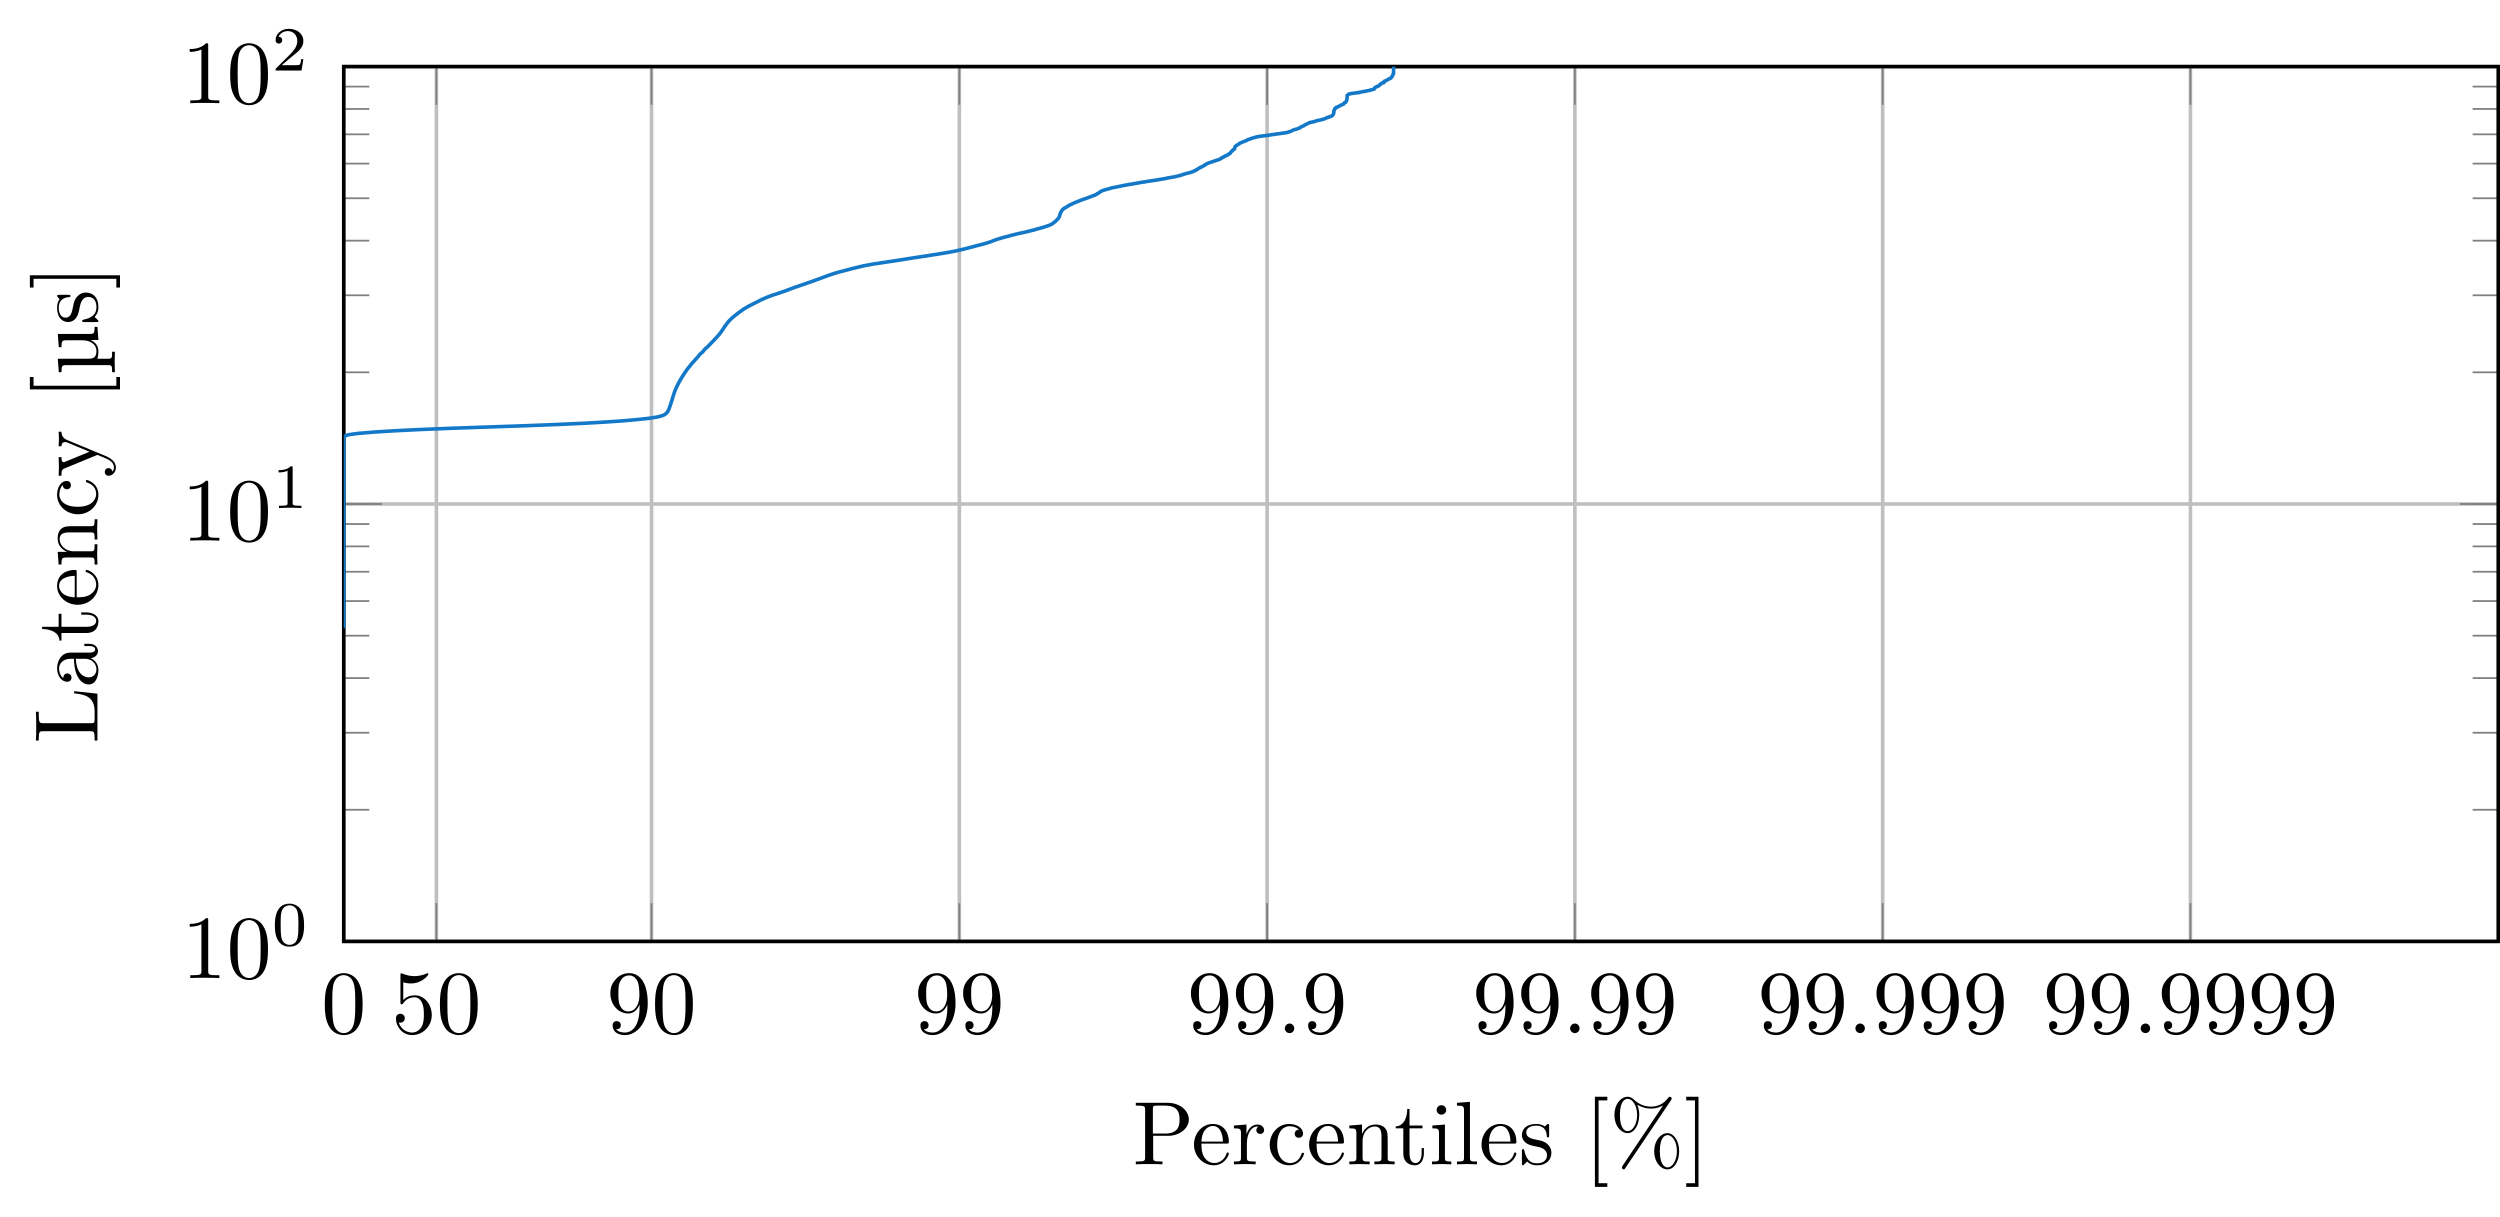 <?xml version="1.0" encoding="UTF-8"?>
<svg xmlns="http://www.w3.org/2000/svg" xmlns:xlink="http://www.w3.org/1999/xlink" width="276.906pt" height="134.773pt" viewBox="0 0 276.906 134.773" version="1.1">
<defs>
<g>
<symbol overflow="visible" id="glyph0-0">
<path style="stroke:none;" d=""/>
</symbol>
<symbol overflow="visible" id="glyph0-1">
<path style="stroke:none;" d="M 4.578 -3.188 C 4.578 -3.984 4.531 -4.781 4.188 -5.516 C 3.734 -6.484 2.906 -6.641 2.5 -6.641 C 1.891 -6.641 1.172 -6.375 0.75 -5.453 C 0.438 -4.766 0.391 -3.984 0.391 -3.188 C 0.391 -2.438 0.422 -1.547 0.844 -0.781 C 1.266 0.016 2 0.219 2.484 0.219 C 3.016 0.219 3.781 0.016 4.219 -0.938 C 4.531 -1.625 4.578 -2.406 4.578 -3.188 Z M 3.766 -3.312 C 3.766 -2.562 3.766 -1.891 3.656 -1.25 C 3.5 -0.297 2.938 0 2.484 0 C 2.094 0 1.5 -0.25 1.328 -1.203 C 1.219 -1.797 1.219 -2.719 1.219 -3.312 C 1.219 -3.953 1.219 -4.609 1.297 -5.141 C 1.484 -6.328 2.234 -6.422 2.484 -6.422 C 2.812 -6.422 3.469 -6.234 3.656 -5.25 C 3.766 -4.688 3.766 -3.938 3.766 -3.312 Z M 3.766 -3.312 "/>
</symbol>
<symbol overflow="visible" id="glyph0-2">
<path style="stroke:none;" d="M 4.469 -2 C 4.469 -3.188 3.656 -4.188 2.578 -4.188 C 2.109 -4.188 1.672 -4.031 1.312 -3.672 L 1.312 -5.625 C 1.516 -5.562 1.844 -5.5 2.156 -5.5 C 3.391 -5.5 4.094 -6.406 4.094 -6.531 C 4.094 -6.594 4.062 -6.641 3.984 -6.641 C 3.984 -6.641 3.953 -6.641 3.906 -6.609 C 3.703 -6.516 3.219 -6.312 2.547 -6.312 C 2.156 -6.312 1.688 -6.391 1.219 -6.594 C 1.141 -6.625 1.109 -6.625 1.109 -6.625 C 1 -6.625 1 -6.547 1 -6.391 L 1 -3.438 C 1 -3.266 1 -3.188 1.141 -3.188 C 1.219 -3.188 1.234 -3.203 1.281 -3.266 C 1.391 -3.422 1.75 -3.969 2.562 -3.969 C 3.078 -3.969 3.328 -3.516 3.406 -3.328 C 3.562 -2.953 3.594 -2.578 3.594 -2.078 C 3.594 -1.719 3.594 -1.125 3.344 -0.703 C 3.109 -0.312 2.734 -0.062 2.281 -0.062 C 1.562 -0.062 0.984 -0.594 0.812 -1.172 C 0.844 -1.172 0.875 -1.156 0.984 -1.156 C 1.312 -1.156 1.484 -1.406 1.484 -1.641 C 1.484 -1.891 1.312 -2.141 0.984 -2.141 C 0.844 -2.141 0.5 -2.062 0.5 -1.609 C 0.5 -0.75 1.188 0.219 2.297 0.219 C 3.453 0.219 4.469 -0.734 4.469 -2 Z M 4.469 -2 "/>
</symbol>
<symbol overflow="visible" id="glyph0-3">
<path style="stroke:none;" d="M 4.562 -3.281 C 4.562 -5.969 3.406 -6.641 2.516 -6.641 C 1.969 -6.641 1.484 -6.453 1.062 -6.016 C 0.641 -5.562 0.422 -5.141 0.422 -4.391 C 0.422 -3.156 1.297 -2.172 2.406 -2.172 C 3.016 -2.172 3.422 -2.594 3.656 -3.172 L 3.656 -2.844 C 3.656 -0.516 2.625 -0.062 2.047 -0.062 C 1.875 -0.062 1.328 -0.078 1.062 -0.422 C 1.5 -0.422 1.578 -0.703 1.578 -0.875 C 1.578 -1.188 1.344 -1.328 1.125 -1.328 C 0.969 -1.328 0.672 -1.25 0.672 -0.859 C 0.672 -0.188 1.203 0.219 2.047 0.219 C 3.344 0.219 4.562 -1.141 4.562 -3.281 Z M 3.641 -4.203 C 3.641 -3.375 3.297 -2.406 2.422 -2.406 C 2.266 -2.406 1.797 -2.406 1.5 -3.031 C 1.312 -3.406 1.312 -3.891 1.312 -4.391 C 1.312 -4.922 1.312 -5.391 1.531 -5.766 C 1.797 -6.266 2.172 -6.391 2.516 -6.391 C 2.984 -6.391 3.312 -6.047 3.484 -5.609 C 3.594 -5.281 3.641 -4.656 3.641 -4.203 Z M 3.641 -4.203 "/>
</symbol>
<symbol overflow="visible" id="glyph0-4">
<path style="stroke:none;" d="M 1.906 -0.531 C 1.906 -0.812 1.672 -1.062 1.391 -1.062 C 1.094 -1.062 0.859 -0.812 0.859 -0.531 C 0.859 -0.234 1.094 0 1.391 0 C 1.672 0 1.906 -0.234 1.906 -0.531 Z M 1.906 -0.531 "/>
</symbol>
<symbol overflow="visible" id="glyph0-5">
<path style="stroke:none;" d="M 6.219 -4.953 C 6.219 -5.938 5.234 -6.812 3.875 -6.812 L 0.344 -6.812 L 0.344 -6.5 L 0.594 -6.5 C 1.359 -6.5 1.375 -6.391 1.375 -6.031 L 1.375 -0.781 C 1.375 -0.422 1.359 -0.312 0.594 -0.312 L 0.344 -0.312 L 0.344 0 C 0.703 -0.031 1.438 -0.031 1.812 -0.031 C 2.188 -0.031 2.938 -0.031 3.297 0 L 3.297 -0.312 L 3.047 -0.312 C 2.281 -0.312 2.266 -0.422 2.266 -0.781 L 2.266 -3.156 L 3.953 -3.156 C 5.141 -3.156 6.219 -3.953 6.219 -4.953 Z M 5.188 -4.953 C 5.188 -4.484 5.188 -3.406 3.609 -3.406 L 2.234 -3.406 L 2.234 -6.094 C 2.234 -6.438 2.25 -6.5 2.719 -6.5 L 3.609 -6.5 C 5.188 -6.5 5.188 -5.438 5.188 -4.953 Z M 5.188 -4.953 "/>
</symbol>
<symbol overflow="visible" id="glyph0-6">
<path style="stroke:none;" d="M 4.141 -1.188 C 4.141 -1.281 4.062 -1.312 4 -1.312 C 3.922 -1.312 3.891 -1.25 3.875 -1.172 C 3.531 -0.141 2.625 -0.141 2.531 -0.141 C 2.031 -0.141 1.641 -0.438 1.406 -0.812 C 1.109 -1.281 1.109 -1.938 1.109 -2.297 L 3.891 -2.297 C 4.109 -2.297 4.141 -2.297 4.141 -2.516 C 4.141 -3.5 3.594 -4.469 2.359 -4.469 C 1.203 -4.469 0.281 -3.438 0.281 -2.188 C 0.281 -0.859 1.328 0.109 2.469 0.109 C 3.688 0.109 4.141 -1 4.141 -1.188 Z M 3.484 -2.516 L 1.109 -2.516 C 1.172 -4 2.016 -4.25 2.359 -4.25 C 3.375 -4.25 3.484 -2.906 3.484 -2.516 Z M 3.484 -2.516 "/>
</symbol>
<symbol overflow="visible" id="glyph0-7">
<path style="stroke:none;" d="M 3.625 -3.797 C 3.625 -4.109 3.312 -4.406 2.891 -4.406 C 2.156 -4.406 1.797 -3.734 1.672 -3.312 L 1.672 -4.406 L 0.281 -4.297 L 0.281 -3.984 C 0.984 -3.984 1.062 -3.922 1.062 -3.422 L 1.062 -0.75 C 1.062 -0.312 0.953 -0.312 0.281 -0.312 L 0.281 0 L 1.422 -0.031 C 1.812 -0.031 2.281 -0.031 2.688 0 L 2.688 -0.312 L 2.469 -0.312 C 1.734 -0.312 1.719 -0.422 1.719 -0.781 L 1.719 -2.312 C 1.719 -3.297 2.141 -4.188 2.891 -4.188 C 2.953 -4.188 2.984 -4.188 3 -4.172 C 2.969 -4.172 2.766 -4.047 2.766 -3.781 C 2.766 -3.516 2.984 -3.359 3.203 -3.359 C 3.375 -3.359 3.625 -3.484 3.625 -3.797 Z M 3.625 -3.797 "/>
</symbol>
<symbol overflow="visible" id="glyph0-8">
<path style="stroke:none;" d="M 4.141 -1.188 C 4.141 -1.281 4.031 -1.281 4 -1.281 C 3.922 -1.281 3.891 -1.25 3.875 -1.188 C 3.594 -0.266 2.938 -0.141 2.578 -0.141 C 2.047 -0.141 1.172 -0.562 1.172 -2.172 C 1.172 -3.797 1.984 -4.219 2.516 -4.219 C 2.609 -4.219 3.234 -4.203 3.578 -3.844 C 3.172 -3.812 3.109 -3.516 3.109 -3.391 C 3.109 -3.125 3.297 -2.938 3.562 -2.938 C 3.828 -2.938 4.031 -3.094 4.031 -3.406 C 4.031 -4.078 3.266 -4.469 2.5 -4.469 C 1.25 -4.469 0.344 -3.391 0.344 -2.156 C 0.344 -0.875 1.328 0.109 2.484 0.109 C 3.812 0.109 4.141 -1.094 4.141 -1.188 Z M 4.141 -1.188 "/>
</symbol>
<symbol overflow="visible" id="glyph0-9">
<path style="stroke:none;" d="M 5.328 0 L 5.328 -0.312 C 4.812 -0.312 4.562 -0.312 4.562 -0.609 L 4.562 -2.516 C 4.562 -3.375 4.562 -3.672 4.25 -4.031 C 4.109 -4.203 3.781 -4.406 3.203 -4.406 C 2.469 -4.406 2 -3.984 1.719 -3.359 L 1.719 -4.406 L 0.312 -4.297 L 0.312 -3.984 C 1.016 -3.984 1.094 -3.922 1.094 -3.422 L 1.094 -0.75 C 1.094 -0.312 0.984 -0.312 0.312 -0.312 L 0.312 0 L 1.453 -0.031 L 2.562 0 L 2.562 -0.312 C 1.891 -0.312 1.781 -0.312 1.781 -0.75 L 1.781 -2.594 C 1.781 -3.625 2.5 -4.188 3.125 -4.188 C 3.766 -4.188 3.875 -3.656 3.875 -3.078 L 3.875 -0.75 C 3.875 -0.312 3.766 -0.312 3.094 -0.312 L 3.094 0 L 4.219 -0.031 Z M 5.328 0 "/>
</symbol>
<symbol overflow="visible" id="glyph0-10">
<path style="stroke:none;" d="M 3.312 -1.234 L 3.312 -1.797 L 3.062 -1.797 L 3.062 -1.25 C 3.062 -0.516 2.766 -0.141 2.391 -0.141 C 1.719 -0.141 1.719 -1.047 1.719 -1.219 L 1.719 -3.984 L 3.156 -3.984 L 3.156 -4.297 L 1.719 -4.297 L 1.719 -6.125 L 1.469 -6.125 C 1.469 -5.312 1.172 -4.25 0.188 -4.203 L 0.188 -3.984 L 1.031 -3.984 L 1.031 -1.234 C 1.031 -0.016 1.969 0.109 2.328 0.109 C 3.031 0.109 3.312 -0.594 3.312 -1.234 Z M 3.312 -1.234 "/>
</symbol>
<symbol overflow="visible" id="glyph0-11">
<path style="stroke:none;" d="M 2.469 0 L 2.469 -0.312 C 1.797 -0.312 1.766 -0.359 1.766 -0.75 L 1.766 -4.406 L 0.375 -4.297 L 0.375 -3.984 C 1.016 -3.984 1.109 -3.922 1.109 -3.438 L 1.109 -0.75 C 1.109 -0.312 1 -0.312 0.328 -0.312 L 0.328 0 L 1.422 -0.031 C 1.781 -0.031 2.125 -0.016 2.469 0 Z M 1.906 -6.016 C 1.906 -6.297 1.688 -6.547 1.391 -6.547 C 1.047 -6.547 0.844 -6.266 0.844 -6.016 C 0.844 -5.75 1.078 -5.5 1.375 -5.5 C 1.719 -5.5 1.906 -5.766 1.906 -6.016 Z M 1.906 -6.016 "/>
</symbol>
<symbol overflow="visible" id="glyph0-12">
<path style="stroke:none;" d="M 2.547 0 L 2.547 -0.312 C 1.875 -0.312 1.766 -0.312 1.766 -0.75 L 1.766 -6.922 L 0.328 -6.812 L 0.328 -6.5 C 1.031 -6.5 1.109 -6.438 1.109 -5.938 L 1.109 -0.75 C 1.109 -0.312 1 -0.312 0.328 -0.312 L 0.328 0 L 1.438 -0.031 Z M 2.547 0 "/>
</symbol>
<symbol overflow="visible" id="glyph0-13">
<path style="stroke:none;" d="M 3.594 -1.281 C 3.594 -1.797 3.297 -2.109 3.172 -2.219 C 2.844 -2.547 2.453 -2.625 2.031 -2.703 C 1.469 -2.812 0.812 -2.938 0.812 -3.516 C 0.812 -3.875 1.062 -4.281 1.922 -4.281 C 3.016 -4.281 3.078 -3.375 3.094 -3.078 C 3.094 -2.984 3.203 -2.984 3.203 -2.984 C 3.344 -2.984 3.344 -3.031 3.344 -3.219 L 3.344 -4.234 C 3.344 -4.391 3.344 -4.469 3.234 -4.469 C 3.188 -4.469 3.156 -4.469 3.031 -4.344 C 3 -4.312 2.906 -4.219 2.859 -4.188 C 2.484 -4.469 2.078 -4.469 1.922 -4.469 C 0.703 -4.469 0.328 -3.797 0.328 -3.234 C 0.328 -2.891 0.484 -2.609 0.75 -2.391 C 1.078 -2.141 1.359 -2.078 2.078 -1.938 C 2.297 -1.891 3.109 -1.734 3.109 -1.016 C 3.109 -0.516 2.766 -0.109 1.984 -0.109 C 1.141 -0.109 0.781 -0.672 0.594 -1.531 C 0.562 -1.656 0.562 -1.688 0.453 -1.688 C 0.328 -1.688 0.328 -1.625 0.328 -1.453 L 0.328 -0.125 C 0.328 0.047 0.328 0.109 0.438 0.109 C 0.484 0.109 0.5 0.094 0.688 -0.094 C 0.703 -0.109 0.703 -0.125 0.891 -0.312 C 1.328 0.094 1.781 0.109 1.984 0.109 C 3.125 0.109 3.594 -0.562 3.594 -1.281 Z M 3.594 -1.281 "/>
</symbol>
<symbol overflow="visible" id="glyph0-14">
<path style="stroke:none;" d="M 2.547 2.5 L 2.547 2.094 L 1.578 2.094 L 1.578 -7.078 L 2.547 -7.078 L 2.547 -7.484 L 1.172 -7.484 L 1.172 2.5 Z M 2.547 2.5 "/>
</symbol>
<symbol overflow="visible" id="glyph0-15">
<path style="stroke:none;" d="M 6.906 -7.281 C 6.906 -7.391 6.812 -7.484 6.703 -7.484 C 6.609 -7.484 6.562 -7.406 6.5 -7.344 C 6 -6.656 5.328 -6.391 4.609 -6.391 C 3.906 -6.391 3.297 -6.641 2.734 -7.156 C 2.547 -7.328 2.344 -7.484 2.031 -7.484 C 1.266 -7.484 0.562 -6.641 0.562 -5.469 C 0.562 -4.266 1.281 -3.453 2.031 -3.453 C 2.75 -3.453 3.312 -4.344 3.312 -5.469 C 3.312 -5.609 3.312 -6.078 3.109 -6.594 C 3.766 -6.219 4.25 -6.172 4.609 -6.172 C 5.375 -6.172 5.875 -6.484 5.938 -6.516 L 5.953 -6.516 L 1.469 0.156 C 1.391 0.297 1.391 0.359 1.391 0.359 C 1.391 0.469 1.484 0.562 1.578 0.562 C 1.688 0.562 1.703 0.516 1.781 0.406 L 6.828 -7.094 C 6.891 -7.188 6.906 -7.219 6.906 -7.281 Z M 7.734 -1.453 C 7.734 -2.594 7.141 -3.453 6.438 -3.453 C 5.688 -3.453 4.969 -2.625 4.969 -1.453 C 4.969 -0.25 5.688 0.562 6.438 0.562 C 7.172 0.562 7.734 -0.328 7.734 -1.453 Z M 3.078 -5.469 C 3.078 -4.391 2.547 -3.672 2.031 -3.672 C 1.828 -3.672 1.172 -3.812 1.172 -5.469 C 1.172 -7.125 1.828 -7.25 2.031 -7.25 C 2.562 -7.25 3.078 -6.516 3.078 -5.469 Z M 7.484 -1.453 C 7.484 -0.375 6.969 0.344 6.453 0.344 C 6.25 0.344 5.594 0.203 5.594 -1.453 C 5.594 -3.109 6.234 -3.234 6.453 -3.234 C 6.984 -3.234 7.484 -2.5 7.484 -1.453 Z M 7.484 -1.453 "/>
</symbol>
<symbol overflow="visible" id="glyph0-16">
<path style="stroke:none;" d="M 1.578 2.5 L 1.578 -7.484 L 0.219 -7.484 L 0.219 -7.078 L 1.188 -7.078 L 1.188 2.094 L 0.219 2.094 L 0.219 2.5 Z M 1.578 2.5 "/>
</symbol>
<symbol overflow="visible" id="glyph1-0">
<path style="stroke:none;" d=""/>
</symbol>
<symbol overflow="visible" id="glyph1-1">
<path style="stroke:none;" d="M 2.938 -6.375 C 2.938 -6.625 2.938 -6.641 2.703 -6.641 C 2.078 -6 1.203 -6 0.891 -6 L 0.891 -5.688 C 1.094 -5.688 1.672 -5.688 2.188 -5.953 L 2.188 -0.781 C 2.188 -0.422 2.156 -0.312 1.266 -0.312 L 0.953 -0.312 L 0.953 0 C 1.297 -0.031 2.156 -0.031 2.562 -0.031 C 2.953 -0.031 3.828 -0.031 4.172 0 L 4.172 -0.312 L 3.859 -0.312 C 2.953 -0.312 2.938 -0.422 2.938 -0.781 Z M 2.938 -6.375 "/>
</symbol>
<symbol overflow="visible" id="glyph1-2">
<path style="stroke:none;" d="M 4.578 -3.188 C 4.578 -3.984 4.531 -4.781 4.188 -5.516 C 3.734 -6.484 2.906 -6.641 2.5 -6.641 C 1.891 -6.641 1.172 -6.375 0.75 -5.453 C 0.438 -4.766 0.391 -3.984 0.391 -3.188 C 0.391 -2.438 0.422 -1.547 0.844 -0.781 C 1.266 0.016 2 0.219 2.484 0.219 C 3.016 0.219 3.781 0.016 4.219 -0.938 C 4.531 -1.625 4.578 -2.406 4.578 -3.188 Z M 2.484 0 C 2.094 0 1.5 -0.25 1.328 -1.203 C 1.219 -1.797 1.219 -2.719 1.219 -3.312 C 1.219 -3.953 1.219 -4.609 1.297 -5.141 C 1.484 -6.328 2.234 -6.422 2.484 -6.422 C 2.812 -6.422 3.469 -6.234 3.656 -5.25 C 3.766 -4.688 3.766 -3.938 3.766 -3.312 C 3.766 -2.562 3.766 -1.891 3.656 -1.25 C 3.5 -0.297 2.938 0 2.484 0 Z M 2.484 0 "/>
</symbol>
<symbol overflow="visible" id="glyph2-0">
<path style="stroke:none;" d=""/>
</symbol>
<symbol overflow="visible" id="glyph2-1">
<path style="stroke:none;" d="M 3.594 -2.219 C 3.594 -2.984 3.5 -3.547 3.188 -4.031 C 2.969 -4.344 2.531 -4.625 1.984 -4.625 C 0.359 -4.625 0.359 -2.719 0.359 -2.219 C 0.359 -1.719 0.359 0.141 1.984 0.141 C 3.594 0.141 3.594 -1.719 3.594 -2.219 Z M 1.984 -0.062 C 1.656 -0.062 1.234 -0.25 1.094 -0.812 C 1 -1.219 1 -1.797 1 -2.312 C 1 -2.828 1 -3.359 1.094 -3.734 C 1.25 -4.281 1.688 -4.438 1.984 -4.438 C 2.359 -4.438 2.719 -4.203 2.844 -3.797 C 2.953 -3.422 2.969 -2.922 2.969 -2.312 C 2.969 -1.797 2.969 -1.281 2.875 -0.844 C 2.734 -0.203 2.266 -0.062 1.984 -0.062 Z M 1.984 -0.062 "/>
</symbol>
<symbol overflow="visible" id="glyph2-2">
<path style="stroke:none;" d="M 2.328 -4.438 C 2.328 -4.625 2.328 -4.625 2.125 -4.625 C 1.672 -4.188 1.047 -4.188 0.766 -4.188 L 0.766 -3.938 C 0.922 -3.938 1.391 -3.938 1.766 -4.125 L 1.766 -0.578 C 1.766 -0.344 1.766 -0.25 1.078 -0.25 L 0.812 -0.25 L 0.812 0 C 0.938 0 1.797 -0.031 2.047 -0.031 C 2.266 -0.031 3.141 0 3.297 0 L 3.297 -0.25 L 3.031 -0.25 C 2.328 -0.25 2.328 -0.344 2.328 -0.578 Z M 2.328 -4.438 "/>
</symbol>
<symbol overflow="visible" id="glyph2-3">
<path style="stroke:none;" d="M 3.516 -1.266 L 3.281 -1.266 C 3.266 -1.109 3.188 -0.703 3.094 -0.641 C 3.047 -0.594 2.516 -0.594 2.406 -0.594 L 1.125 -0.594 C 1.859 -1.234 2.109 -1.438 2.516 -1.766 C 3.031 -2.172 3.516 -2.609 3.516 -3.266 C 3.516 -4.109 2.781 -4.625 1.891 -4.625 C 1.031 -4.625 0.438 -4.016 0.438 -3.375 C 0.438 -3.031 0.734 -2.984 0.812 -2.984 C 0.969 -2.984 1.172 -3.109 1.172 -3.359 C 1.172 -3.484 1.125 -3.734 0.766 -3.734 C 0.984 -4.219 1.453 -4.375 1.781 -4.375 C 2.484 -4.375 2.844 -3.828 2.844 -3.266 C 2.844 -2.656 2.406 -2.188 2.188 -1.938 L 0.516 -0.266 C 0.438 -0.203 0.438 -0.188 0.438 0 L 3.312 0 Z M 3.516 -1.266 "/>
</symbol>
<symbol overflow="visible" id="glyph3-0">
<path style="stroke:none;" d=""/>
</symbol>
<symbol overflow="visible" id="glyph3-1">
<path style="stroke:none;" d="M -2.578 -5.797 L -2.578 -5.547 C -1.562 -5.438 -0.312 -5.297 -0.312 -3.547 L -0.312 -2.734 C -0.312 -2.266 -0.375 -2.25 -0.703 -2.25 L -6.016 -2.25 C -6.359 -2.25 -6.5 -2.25 -6.5 -3.188 L -6.5 -3.516 L -6.812 -3.516 C -6.781 -3.156 -6.781 -2.25 -6.781 -1.844 C -6.781 -1.453 -6.781 -0.672 -6.812 -0.328 L -6.5 -0.328 L -6.5 -0.562 C -6.5 -1.328 -6.391 -1.359 -6.031 -1.359 L -0.781 -1.359 C -0.422 -1.359 -0.312 -1.328 -0.312 -0.562 L -0.312 -0.328 L 0 -0.328 L 0 -5.516 Z M -2.578 -5.797 "/>
</symbol>
<symbol overflow="visible" id="glyph3-2">
<path style="stroke:none;" d="M -0.891 -4.812 L -1.453 -4.812 L -1.453 -4.562 L -0.891 -4.562 C -0.312 -4.562 -0.25 -4.312 -0.25 -4.203 C -0.25 -3.875 -0.703 -3.844 -0.75 -3.844 L -2.734 -3.844 C -3.156 -3.844 -3.547 -3.844 -3.922 -3.484 C -4.312 -3.094 -4.469 -2.594 -4.469 -2.109 C -4.469 -1.297 -4 -0.609 -3.344 -0.609 C -3.047 -0.609 -2.875 -0.812 -2.875 -1.062 C -2.875 -1.344 -3.078 -1.531 -3.328 -1.531 C -3.453 -1.531 -3.781 -1.469 -3.781 -1.016 C -4.141 -1.281 -4.25 -1.781 -4.25 -2.094 C -4.25 -2.578 -3.859 -3.156 -2.969 -3.156 L -2.609 -3.156 C -2.578 -2.641 -2.547 -1.938 -2.25 -1.312 C -1.906 -0.562 -1.391 -0.312 -0.953 -0.312 C -0.141 -0.312 0.109 -1.281 0.109 -1.906 C 0.109 -2.578 -0.297 -3.031 -0.75 -3.219 C -0.359 -3.266 0.062 -3.531 0.062 -4 C 0.062 -4.203 -0.078 -4.812 -0.891 -4.812 Z M -1.391 -3.156 C -0.453 -3.156 -0.109 -2.438 -0.109 -1.984 C -0.109 -1.5 -0.453 -1.094 -0.953 -1.094 C -1.5 -1.094 -2.328 -1.5 -2.391 -3.156 Z M -1.391 -3.156 "/>
</symbol>
<symbol overflow="visible" id="glyph3-3">
<path style="stroke:none;" d="M -1.234 -3.312 L -1.797 -3.312 L -1.797 -3.062 L -1.25 -3.062 C -0.516 -3.062 -0.141 -2.766 -0.141 -2.391 C -0.141 -1.719 -1.047 -1.719 -1.219 -1.719 L -3.984 -1.719 L -3.984 -3.156 L -4.297 -3.156 L -4.297 -1.719 L -6.125 -1.719 L -6.125 -1.469 C -5.312 -1.469 -4.25 -1.172 -4.203 -0.188 L -3.984 -0.188 L -3.984 -1.031 L -1.234 -1.031 C -0.016 -1.031 0.109 -1.969 0.109 -2.328 C 0.109 -3.031 -0.594 -3.312 -1.234 -3.312 Z M -1.234 -3.312 "/>
</symbol>
<symbol overflow="visible" id="glyph3-4">
<path style="stroke:none;" d="M -1.188 -4.141 C -1.281 -4.141 -1.312 -4.062 -1.312 -4 C -1.312 -3.922 -1.25 -3.891 -1.172 -3.875 C -0.141 -3.531 -0.141 -2.625 -0.141 -2.531 C -0.141 -2.031 -0.438 -1.641 -0.812 -1.406 C -1.281 -1.109 -1.938 -1.109 -2.297 -1.109 L -2.297 -3.891 C -2.297 -4.109 -2.297 -4.141 -2.516 -4.141 C -3.5 -4.141 -4.469 -3.594 -4.469 -2.359 C -4.469 -1.203 -3.438 -0.281 -2.188 -0.281 C -0.859 -0.281 0.109 -1.328 0.109 -2.469 C 0.109 -3.688 -1 -4.141 -1.188 -4.141 Z M -2.516 -3.484 L -2.516 -1.109 C -4 -1.172 -4.25 -2.016 -4.25 -2.359 C -4.25 -3.375 -2.906 -3.484 -2.516 -3.484 Z M -2.516 -3.484 "/>
</symbol>
<symbol overflow="visible" id="glyph3-5">
<path style="stroke:none;" d="M 0 -5.328 L -0.312 -5.328 C -0.312 -4.812 -0.312 -4.562 -0.609 -4.562 L -2.516 -4.562 C -3.375 -4.562 -3.672 -4.562 -4.031 -4.25 C -4.203 -4.109 -4.406 -3.781 -4.406 -3.203 C -4.406 -2.469 -3.984 -2 -3.359 -1.719 L -4.406 -1.719 L -4.297 -0.312 L -3.984 -0.312 C -3.984 -1.016 -3.922 -1.094 -3.422 -1.094 L -0.75 -1.094 C -0.312 -1.094 -0.312 -0.984 -0.312 -0.312 L 0 -0.312 L -0.031 -1.453 L 0 -2.562 L -0.312 -2.562 C -0.312 -1.891 -0.312 -1.781 -0.75 -1.781 L -2.594 -1.781 C -3.625 -1.781 -4.188 -2.5 -4.188 -3.125 C -4.188 -3.766 -3.656 -3.875 -3.078 -3.875 L -0.75 -3.875 C -0.312 -3.875 -0.312 -3.766 -0.312 -3.094 L 0 -3.094 L -0.031 -4.219 Z M 0 -5.328 "/>
</symbol>
<symbol overflow="visible" id="glyph3-6">
<path style="stroke:none;" d="M -1.188 -4.141 C -1.281 -4.141 -1.281 -4.031 -1.281 -4 C -1.281 -3.922 -1.25 -3.891 -1.188 -3.875 C -0.266 -3.594 -0.141 -2.938 -0.141 -2.578 C -0.141 -2.047 -0.562 -1.172 -2.172 -1.172 C -3.797 -1.172 -4.219 -1.984 -4.219 -2.516 C -4.219 -2.609 -4.203 -3.234 -3.844 -3.578 C -3.812 -3.172 -3.516 -3.109 -3.391 -3.109 C -3.125 -3.109 -2.938 -3.297 -2.938 -3.562 C -2.938 -3.828 -3.094 -4.031 -3.406 -4.031 C -4.078 -4.031 -4.469 -3.266 -4.469 -2.5 C -4.469 -1.25 -3.391 -0.344 -2.156 -0.344 C -0.875 -0.344 0.109 -1.328 0.109 -2.484 C 0.109 -3.812 -1.094 -4.141 -1.188 -4.141 Z M -1.188 -4.141 "/>
</symbol>
<symbol overflow="visible" id="glyph3-7">
<path style="stroke:none;" d="M -3.984 -5.062 L -4.297 -5.062 C -4.281 -4.828 -4.266 -4.547 -4.266 -4.312 L -4.297 -3.453 L -3.984 -3.453 C -3.984 -3.766 -3.812 -3.922 -3.562 -3.922 C -3.453 -3.922 -3.438 -3.906 -3.312 -3.859 L -0.875 -2.844 L -3.547 -1.75 C -3.656 -1.703 -3.688 -1.688 -3.734 -1.688 C -3.984 -1.688 -3.984 -2.047 -3.984 -2.25 L -4.297 -2.25 L -4.266 -1.156 C -4.266 -0.891 -4.281 -0.484 -4.297 -0.188 L -3.984 -0.188 C -3.984 -0.672 -3.984 -0.859 -3.641 -1 L 0 -2.5 L 0.594 -2.25 C 1.141 -2.031 1.828 -1.75 1.828 -1.109 C 1.828 -1.062 1.828 -0.828 1.641 -0.641 C 1.609 -0.953 1.391 -1.031 1.219 -1.031 C 0.969 -1.031 0.812 -0.844 0.812 -0.609 C 0.812 -0.406 0.938 -0.188 1.234 -0.188 C 1.688 -0.188 2.047 -0.609 2.047 -1.109 C 2.047 -1.734 1.469 -2.141 0.906 -2.375 L -3.344 -4.141 C -3.984 -4.391 -3.984 -4.906 -3.984 -5.062 Z M -3.984 -5.062 "/>
</symbol>
<symbol overflow="visible" id="glyph3-8">
<path style="stroke:none;" d="M 2.5 -2.547 L 2.094 -2.547 L 2.094 -1.578 L -7.078 -1.578 L -7.078 -2.547 L -7.484 -2.547 L -7.484 -1.172 L 2.5 -1.172 Z M 2.5 -2.547 "/>
</symbol>
<symbol overflow="visible" id="glyph3-9">
<path style="stroke:none;" d="M 2.5 -1.578 L -7.484 -1.578 L -7.484 -0.219 L -7.078 -0.219 L -7.078 -1.188 L 2.094 -1.188 L 2.094 -0.219 L 2.5 -0.219 Z M 2.5 -1.578 "/>
</symbol>
<symbol overflow="visible" id="glyph4-0">
<path style="stroke:none;" d=""/>
</symbol>
<symbol overflow="visible" id="glyph4-1">
<path style="stroke:none;" d="M 0 -5.328 L -0.312 -5.328 C -0.312 -4.609 -0.375 -4.547 -0.891 -4.547 L -4.391 -4.547 L -4.281 -3.078 L -3.984 -3.078 C -3.984 -3.781 -3.906 -3.844 -3.406 -3.844 L -1.672 -3.844 C -0.781 -3.844 -0.109 -3.391 -0.109 -2.656 C -0.109 -1.828 -0.594 -1.797 -1.109 -1.797 L -4.391 -1.797 L -4.281 -0.312 L -3.984 -0.312 C -3.984 -1.031 -3.906 -1.094 -3.406 -1.094 L 1.156 -1.094 C 1.625 -1.094 1.625 -1 1.625 -0.312 L 1.938 -0.312 L 1.906 -1.453 L 1.938 -2.578 L 1.625 -2.578 C 1.625 -1.891 1.625 -1.797 1.156 -1.797 L -0.016 -1.797 C 0.047 -1.938 0.109 -2.219 0.109 -2.609 C 0.109 -3.156 -0.156 -3.594 -0.75 -3.875 L 0.109 -3.875 Z M 0 -5.328 "/>
</symbol>
<symbol overflow="visible" id="glyph5-0">
<path style="stroke:none;" d=""/>
</symbol>
<symbol overflow="visible" id="glyph5-1">
<path style="stroke:none;" d="M -1.938 -2.078 C -1.891 -2.297 -1.734 -3.109 -1.016 -3.109 C -0.516 -3.109 -0.109 -2.766 -0.109 -1.984 C -0.109 -1.141 -0.672 -0.781 -1.531 -0.594 C -1.656 -0.562 -1.688 -0.562 -1.688 -0.453 C -1.688 -0.328 -1.625 -0.328 -1.453 -0.328 L -0.125 -0.328 C 0.047 -0.328 0.109 -0.328 0.109 -0.438 C 0.109 -0.484 0.094 -0.5 -0.094 -0.688 C -0.109 -0.703 -0.125 -0.703 -0.312 -0.891 C 0.094 -1.328 0.109 -1.781 0.109 -1.984 C 0.109 -3.125 -0.562 -3.594 -1.281 -3.594 C -1.797 -3.594 -2.109 -3.297 -2.219 -3.172 C -2.547 -2.844 -2.625 -2.453 -2.703 -2.031 C -2.812 -1.469 -2.938 -0.812 -3.516 -0.812 C -3.875 -0.812 -4.281 -1.062 -4.281 -1.922 C -4.281 -3.016 -3.375 -3.078 -3.078 -3.094 C -2.984 -3.094 -2.984 -3.188 -2.984 -3.203 C -2.984 -3.344 -3.031 -3.344 -3.219 -3.344 L -4.234 -3.344 C -4.391 -3.344 -4.469 -3.344 -4.469 -3.234 C -4.469 -3.188 -4.469 -3.156 -4.344 -3.031 C -4.312 -3 -4.219 -2.906 -4.188 -2.859 C -4.469 -2.484 -4.469 -2.078 -4.469 -1.922 C -4.469 -0.703 -3.797 -0.328 -3.234 -0.328 C -2.891 -0.328 -2.609 -0.484 -2.391 -0.75 C -2.141 -1.078 -2.078 -1.359 -1.938 -2.078 Z M -1.938 -2.078 "/>
</symbol>
</g>
<clipPath id="clip1">
  <path d="M 37 7 L 276.906 7 L 276.906 105 L 37 105 Z M 37 7 "/>
</clipPath>
<clipPath id="clip2">
  <path d="M 37 9 L 276.906 9 L 276.906 105 L 37 105 Z M 37 9 "/>
</clipPath>
<clipPath id="clip3">
  <path d="M 37 7 L 276.906 7 L 276.906 105 L 37 105 Z M 37 7 "/>
</clipPath>
<clipPath id="clip4">
  <path d="M 38.074 7.375 L 276.711 7.375 L 276.711 76 L 38.074 76 Z M 38.074 7.375 "/>
</clipPath>
</defs>
<g id="surface1">
<path style="fill:none;stroke-width:0.399;stroke-linecap:butt;stroke-linejoin:miter;stroke:rgb(75%,75%,75%);stroke-opacity:1;stroke-miterlimit:10;" d="M -0.001 0.002 L -0.001 96.9 M 10.261 0.002 L 10.261 96.9 M 34.089 0.002 L 34.089 96.9 M 68.183 0.002 L 68.183 96.9 M 102.273 0.002 L 102.273 96.9 M 136.363 0.002 L 136.363 96.9 M 170.452 0.002 L 170.452 96.9 M 204.542 0.002 L 204.542 96.9 " transform="matrix(1,0,0,-1,38.075,104.275)"/>
<g clip-path="url(#clip1)" clip-rule="nonzero">
<path style="fill:none;stroke-width:0.399;stroke-linecap:butt;stroke-linejoin:miter;stroke:rgb(75%,75%,75%);stroke-opacity:1;stroke-miterlimit:10;" d="M -0.001 0.002 L 238.636 0.002 M -0.001 48.451 L 238.636 48.451 M -0.001 96.9 L 238.636 96.9 " transform="matrix(1,0,0,-1,38.075,104.275)"/>
</g>
<path style="fill:none;stroke-width:0.199;stroke-linecap:butt;stroke-linejoin:miter;stroke:rgb(50%,50%,50%);stroke-opacity:1;stroke-miterlimit:10;" d="M -0.001 0.002 L -0.001 4.236 M 10.261 0.002 L 10.261 4.236 M 34.089 0.002 L 34.089 4.236 M 68.183 0.002 L 68.183 4.236 M 102.273 0.002 L 102.273 4.236 M 136.363 0.002 L 136.363 4.236 M 170.452 0.002 L 170.452 4.236 M 204.542 0.002 L 204.542 4.236 M -0.001 96.9 L -0.001 92.666 M 10.261 96.9 L 10.261 92.666 M 34.089 96.9 L 34.089 92.666 M 68.183 96.9 L 68.183 92.666 M 102.273 96.9 L 102.273 92.666 M 136.363 96.9 L 136.363 92.666 M 170.452 96.9 L 170.452 92.666 M 204.542 96.9 L 204.542 92.666 " transform="matrix(1,0,0,-1,38.075,104.275)"/>
<g clip-path="url(#clip2)" clip-rule="nonzero">
<path style="fill:none;stroke-width:0.199;stroke-linecap:butt;stroke-linejoin:miter;stroke:rgb(50%,50%,50%);stroke-opacity:1;stroke-miterlimit:10;" d="M -0.001 0.002 L 2.831 0.002 M -0.001 14.584 L 2.831 14.584 M -0.001 23.115 L 2.831 23.115 M -0.001 29.17 L 2.831 29.17 M -0.001 33.865 L 2.831 33.865 M -0.001 37.701 L 2.831 37.701 M -0.001 40.947 L 2.831 40.947 M -0.001 43.755 L 2.831 43.755 M -0.001 46.232 L 2.831 46.232 M -0.001 48.451 L 2.831 48.451 M -0.001 63.037 L 2.831 63.037 M -0.001 71.568 L 2.831 71.568 M -0.001 77.619 L 2.831 77.619 M -0.001 82.314 L 2.831 82.314 M -0.001 86.154 L 2.831 86.154 M -0.001 89.396 L 2.831 89.396 M -0.001 92.205 L 2.831 92.205 M -0.001 94.685 L 2.831 94.685 M 238.636 0.002 L 235.8 0.002 M 238.636 14.584 L 235.8 14.584 M 238.636 23.115 L 235.8 23.115 M 238.636 29.17 L 235.8 29.17 M 238.636 33.865 L 235.8 33.865 M 238.636 37.701 L 235.8 37.701 M 238.636 40.947 L 235.8 40.947 M 238.636 43.755 L 235.8 43.755 M 238.636 46.232 L 235.8 46.232 M 238.636 48.451 L 235.8 48.451 M 238.636 63.037 L 235.8 63.037 M 238.636 71.568 L 235.8 71.568 M 238.636 77.619 L 235.8 77.619 M 238.636 82.314 L 235.8 82.314 M 238.636 86.154 L 235.8 86.154 M 238.636 89.396 L 235.8 89.396 M 238.636 92.205 L 235.8 92.205 M 238.636 94.685 L 235.8 94.685 " transform="matrix(1,0,0,-1,38.075,104.275)"/>
</g>
<g clip-path="url(#clip3)" clip-rule="nonzero">
<path style="fill:none;stroke-width:0.199;stroke-linecap:butt;stroke-linejoin:miter;stroke:rgb(50%,50%,50%);stroke-opacity:1;stroke-miterlimit:10;" d="M -0.001 0.002 L 4.249 0.002 M -0.001 48.451 L 4.249 48.451 M -0.001 96.9 L 4.249 96.9 M 238.636 0.002 L 234.386 0.002 M 238.636 48.451 L 234.386 48.451 M 238.636 96.9 L 234.386 96.9 " transform="matrix(1,0,0,-1,38.075,104.275)"/>
<path style="fill:none;stroke-width:0.399;stroke-linecap:butt;stroke-linejoin:miter;stroke:rgb(0%,0%,0%);stroke-opacity:1;stroke-miterlimit:10;" d="M -0.001 0.002 L -0.001 96.9 L 238.636 96.9 L 238.636 0.002 Z M -0.001 0.002 " transform="matrix(1,0,0,-1,38.075,104.275)"/>
</g>
<g style="fill:rgb(0%,0%,0%);fill-opacity:1;">
  <use xlink:href="#glyph0-1" x="35.585" y="114.43"/>
</g>
<g style="fill:rgb(0%,0%,0%);fill-opacity:1;">
  <use xlink:href="#glyph0-2" x="43.354" y="114.43"/>
  <use xlink:href="#glyph0-1" x="48.335" y="114.43"/>
</g>
<g style="fill:rgb(0%,0%,0%);fill-opacity:1;">
  <use xlink:href="#glyph0-3" x="67.184" y="114.43"/>
  <use xlink:href="#glyph0-1" x="72.165" y="114.43"/>
</g>
<g style="fill:rgb(0%,0%,0%);fill-opacity:1;">
  <use xlink:href="#glyph0-3" x="101.274" y="114.43"/>
  <use xlink:href="#glyph0-3" x="106.255" y="114.43"/>
</g>
<g style="fill:rgb(0%,0%,0%);fill-opacity:1;">
  <use xlink:href="#glyph0-3" x="131.489" y="114.43"/>
  <use xlink:href="#glyph0-3" x="136.47" y="114.43"/>
  <use xlink:href="#glyph0-4" x="141.452" y="114.43"/>
  <use xlink:href="#glyph0-3" x="144.221" y="114.43"/>
</g>
<g style="fill:rgb(0%,0%,0%);fill-opacity:1;">
  <use xlink:href="#glyph0-3" x="163.088" y="114.43"/>
  <use xlink:href="#glyph0-3" x="168.069" y="114.43"/>
  <use xlink:href="#glyph0-4" x="173.051" y="114.43"/>
  <use xlink:href="#glyph0-3" x="175.82" y="114.43"/>
  <use xlink:href="#glyph0-3" x="180.802" y="114.43"/>
</g>
<g style="fill:rgb(0%,0%,0%);fill-opacity:1;">
  <use xlink:href="#glyph0-3" x="194.688" y="114.43"/>
  <use xlink:href="#glyph0-3" x="199.669" y="114.43"/>
  <use xlink:href="#glyph0-4" x="204.651" y="114.43"/>
  <use xlink:href="#glyph0-3" x="207.42" y="114.43"/>
  <use xlink:href="#glyph0-3" x="212.402" y="114.43"/>
  <use xlink:href="#glyph0-3" x="217.383" y="114.43"/>
</g>
<g style="fill:rgb(0%,0%,0%);fill-opacity:1;">
  <use xlink:href="#glyph0-3" x="226.287" y="114.43"/>
  <use xlink:href="#glyph0-3" x="231.268" y="114.43"/>
  <use xlink:href="#glyph0-4" x="236.25" y="114.43"/>
  <use xlink:href="#glyph0-3" x="239.019" y="114.43"/>
  <use xlink:href="#glyph0-3" x="244.001" y="114.43"/>
  <use xlink:href="#glyph0-3" x="248.982" y="114.43"/>
  <use xlink:href="#glyph0-3" x="253.963" y="114.43"/>
</g>
<g style="fill:rgb(0%,0%,0%);fill-opacity:1;">
  <use xlink:href="#glyph1-1" x="20.123" y="108.33"/>
  <use xlink:href="#glyph1-2" x="25.104" y="108.33"/>
</g>
<g style="fill:rgb(0%,0%,0%);fill-opacity:1;">
  <use xlink:href="#glyph2-1" x="30.086" y="104.715"/>
</g>
<g style="fill:rgb(0%,0%,0%);fill-opacity:1;">
  <use xlink:href="#glyph1-1" x="20.123" y="59.88"/>
  <use xlink:href="#glyph1-2" x="25.104" y="59.88"/>
</g>
<g style="fill:rgb(0%,0%,0%);fill-opacity:1;">
  <use xlink:href="#glyph2-2" x="30.086" y="56.265"/>
</g>
<g style="fill:rgb(0%,0%,0%);fill-opacity:1;">
  <use xlink:href="#glyph1-1" x="20.123" y="11.43"/>
  <use xlink:href="#glyph1-2" x="25.104" y="11.43"/>
</g>
<g style="fill:rgb(0%,0%,0%);fill-opacity:1;">
  <use xlink:href="#glyph2-3" x="30.086" y="7.815"/>
</g>
<g clip-path="url(#clip4)" clip-rule="nonzero">
<path style="fill:none;stroke-width:0.399;stroke-linecap:butt;stroke-linejoin:miter;stroke:rgb(7.756%,46.933%,78.043%);stroke-opacity:1;stroke-miterlimit:10;" d="M -0.001 34.689 L -0.001 55.677 L 0.015 55.83 L 0.113 55.974 L 0.527 56.123 L 1.562 56.267 L 3.28 56.412 L 5.546 56.556 L 8.398 56.697 L 11.976 56.841 L 16.07 56.982 L 20.128 57.119 L 23.687 57.259 L 26.655 57.396 L 29.113 57.537 L 31.03 57.67 L 32.527 57.806 L 33.777 57.939 L 34.671 58.076 L 35.202 58.205 L 35.515 58.337 L 35.702 58.47 L 35.816 58.599 L 35.902 58.728 L 35.968 58.857 L 36.027 58.986 L 36.073 59.111 L 36.12 59.24 L 36.163 59.365 L 36.202 59.49 L 36.245 59.615 L 36.28 59.736 L 36.323 59.861 L 36.362 59.982 L 36.433 60.224 L 36.468 60.341 L 36.507 60.462 L 36.542 60.584 L 36.585 60.701 L 36.624 60.818 L 36.667 60.935 L 36.71 61.048 L 36.757 61.162 L 36.808 61.279 L 37.027 61.732 L 37.085 61.845 L 37.144 61.955 L 37.21 62.064 L 37.269 62.173 L 37.331 62.283 L 37.464 62.502 L 37.53 62.607 L 37.601 62.716 L 37.663 62.822 L 37.734 62.923 L 37.808 63.033 L 37.882 63.138 L 37.952 63.244 L 38.027 63.349 L 38.105 63.451 L 38.187 63.556 L 38.359 63.759 L 38.433 63.861 L 38.519 63.962 L 38.601 64.06 L 38.687 64.162 L 38.784 64.259 L 38.87 64.361 L 38.96 64.459 L 39.046 64.556 L 39.136 64.654 L 39.222 64.752 L 39.3 64.849 L 39.37 64.943 L 39.456 65.041 L 39.558 65.134 L 39.691 65.232 L 39.773 65.326 L 39.862 65.42 L 39.925 65.513 L 40.011 65.607 L 40.101 65.701 L 40.218 65.791 L 40.316 65.884 L 40.402 65.974 L 40.585 66.158 L 40.667 66.248 L 40.753 66.338 L 40.847 66.427 L 41.019 66.607 L 41.101 66.697 L 41.183 66.783 L 41.265 66.873 L 41.429 67.045 L 41.499 67.134 L 41.577 67.22 L 41.644 67.306 L 41.769 67.478 L 41.835 67.56 L 41.894 67.646 L 41.948 67.732 L 41.999 67.814 L 42.058 67.896 L 42.109 67.982 L 42.167 68.064 L 42.23 68.146 L 42.284 68.228 L 42.343 68.31 L 42.409 68.392 L 42.597 68.638 L 42.663 68.716 L 42.745 68.795 L 42.82 68.877 L 42.905 68.955 L 42.987 69.037 L 43.081 69.115 L 43.167 69.193 L 43.265 69.271 L 43.37 69.349 L 43.663 69.584 L 43.769 69.658 L 43.87 69.736 L 43.98 69.81 L 44.085 69.888 L 44.195 69.963 L 44.304 70.041 L 44.425 70.115 L 44.55 70.189 L 44.679 70.263 L 44.804 70.338 L 44.945 70.416 L 45.089 70.486 L 45.249 70.56 L 45.386 70.634 L 45.675 70.779 L 45.82 70.853 L 45.964 70.923 L 46.101 70.998 L 46.245 71.068 L 46.402 71.142 L 46.722 71.283 L 46.894 71.353 L 47.073 71.423 L 47.265 71.494 L 47.468 71.568 L 47.667 71.638 L 47.894 71.705 L 48.101 71.775 L 48.3 71.845 L 48.511 71.916 L 48.714 71.982 L 48.909 72.052 L 49.093 72.119 L 49.265 72.189 L 49.437 72.255 L 49.624 72.322 L 49.816 72.392 L 49.987 72.459 L 50.191 72.525 L 50.386 72.591 L 50.573 72.658 L 50.769 72.728 L 50.976 72.791 L 51.343 72.923 L 51.542 72.99 L 51.718 73.056 L 51.905 73.119 L 52.089 73.185 L 52.265 73.252 L 52.433 73.314 L 52.628 73.38 L 52.964 73.505 L 53.132 73.572 L 53.312 73.634 L 53.476 73.697 L 53.655 73.759 L 53.843 73.826 L 54.034 73.888 L 54.222 73.951 L 54.405 74.013 L 54.632 74.076 L 54.851 74.138 L 55.085 74.201 L 55.312 74.259 L 55.542 74.322 L 55.78 74.384 L 56.015 74.443 L 56.241 74.505 L 56.476 74.568 L 56.734 74.627 L 56.98 74.689 L 57.23 74.748 L 57.491 74.81 L 57.78 74.869 L 58.105 74.927 L 58.433 74.99 L 58.78 75.048 L 59.175 75.107 L 59.562 75.166 L 59.964 75.228 L 60.355 75.287 L 60.753 75.341 L 61.112 75.4 L 61.499 75.459 L 61.862 75.517 L 62.245 75.576 L 62.581 75.634 L 62.948 75.689 L 63.32 75.748 L 63.695 75.806 L 64.081 75.865 L 64.487 75.92 L 64.843 75.978 L 65.202 76.037 L 65.581 76.091 L 65.917 76.146 L 66.265 76.205 L 66.601 76.259 L 66.925 76.318 L 67.226 76.369 L 67.534 76.427 L 67.808 76.486 L 68.046 76.541 L 68.292 76.595 L 68.542 76.65 L 68.757 76.705 L 68.968 76.759 L 69.167 76.81 L 69.382 76.869 L 69.605 76.92 L 69.788 76.978 L 69.999 77.029 L 70.202 77.088 L 70.425 77.138 L 70.648 77.193 L 70.843 77.248 L 71.03 77.298 L 71.198 77.353 L 71.37 77.408 L 71.538 77.459 L 71.679 77.509 L 71.831 77.564 L 71.96 77.619 L 72.077 77.673 L 72.241 77.724 L 72.425 77.779 L 72.573 77.83 L 72.749 77.88 L 72.917 77.935 L 73.116 77.986 L 73.296 78.037 L 73.499 78.088 L 73.698 78.138 L 73.87 78.193 L 74.077 78.244 L 74.284 78.291 L 74.468 78.345 L 74.691 78.396 L 74.925 78.443 L 75.152 78.494 L 75.39 78.545 L 75.612 78.595 L 75.792 78.646 L 76.03 78.697 L 76.198 78.748 L 76.441 78.798 L 76.573 78.845 L 76.737 78.896 L 76.902 78.943 L 77.12 78.994 L 77.296 79.045 L 77.464 79.091 L 77.616 79.142 L 77.765 79.189 L 77.902 79.24 L 78.046 79.287 L 78.187 79.338 L 78.292 79.384 L 78.37 79.431 L 78.472 79.482 L 78.546 79.529 L 78.601 79.576 L 78.652 79.627 L 78.73 79.673 L 78.839 79.767 L 78.886 79.814 L 78.929 79.861 L 78.976 79.912 L 79.019 79.959 L 79.066 80.005 L 79.12 80.052 L 79.148 80.099 L 79.191 80.146 L 79.218 80.193 L 79.265 80.287 L 79.284 80.33 L 79.3 80.423 L 79.32 80.47 L 79.331 80.513 L 79.339 80.56 L 79.362 80.607 L 79.374 80.654 L 79.398 80.697 L 79.425 80.744 L 79.437 80.787 L 79.464 80.834 L 79.495 80.88 L 79.515 80.923 L 79.538 80.97 L 79.581 81.013 L 79.632 81.056 L 79.687 81.103 L 79.777 81.193 L 79.866 81.236 L 79.945 81.279 L 80.011 81.326 L 80.097 81.369 L 80.163 81.412 L 80.234 81.455 L 80.296 81.502 L 80.374 81.545 L 80.441 81.588 L 80.542 81.63 L 80.648 81.673 L 80.714 81.716 L 80.827 81.759 L 80.909 81.802 L 81.12 81.888 L 81.245 81.935 L 81.347 81.978 L 81.452 82.021 L 81.558 82.06 L 81.675 82.103 L 81.878 82.189 L 82.019 82.232 L 82.265 82.314 L 82.484 82.4 L 82.605 82.443 L 82.718 82.482 L 82.929 82.568 L 83.034 82.607 L 83.159 82.65 L 83.253 82.689 L 83.335 82.732 L 83.398 82.775 L 83.448 82.814 L 83.534 82.857 L 83.616 82.896 L 83.675 82.939 L 83.714 82.978 L 83.769 83.021 L 83.839 83.06 L 83.913 83.099 L 84.003 83.142 L 84.101 83.181 L 84.237 83.22 L 84.355 83.263 L 84.503 83.302 L 84.644 83.341 L 84.816 83.38 L 84.925 83.423 L 85.042 83.463 L 85.253 83.502 L 85.484 83.541 L 85.659 83.58 L 86.034 83.658 L 86.237 83.701 L 86.409 83.74 L 86.671 83.779 L 86.851 83.818 L 87.062 83.857 L 87.355 83.896 L 87.546 83.935 L 87.8 83.974 L 87.999 84.013 L 88.222 84.052 L 88.417 84.091 L 88.722 84.127 L 88.917 84.166 L 89.144 84.205 L 89.698 84.283 L 89.956 84.322 L 90.148 84.357 L 90.366 84.396 L 90.609 84.435 L 90.835 84.474 L 91.034 84.509 L 91.206 84.548 L 91.413 84.588 L 91.609 84.623 L 91.831 84.662 L 92.073 84.701 L 92.222 84.736 L 92.366 84.775 L 92.527 84.814 L 92.679 84.849 L 92.804 84.884 L 92.878 84.923 L 92.987 84.963 L 93.132 84.998 L 93.237 85.037 L 93.362 85.072 L 93.554 85.107 L 93.679 85.146 L 93.796 85.181 L 93.89 85.22 L 94.042 85.255 L 94.093 85.291 L 94.202 85.326 L 94.253 85.365 L 94.323 85.4 L 94.382 85.439 L 94.464 85.474 L 94.538 85.509 L 94.581 85.548 L 94.64 85.584 L 94.691 85.619 L 94.726 85.654 L 94.827 85.689 L 94.878 85.724 L 94.941 85.763 L 95.054 85.798 L 95.105 85.834 L 95.144 85.869 L 95.241 85.904 L 95.296 85.939 L 95.37 85.974 L 95.409 86.009 L 95.429 86.045 L 95.507 86.08 L 95.577 86.115 L 95.628 86.15 L 95.691 86.185 L 95.78 86.22 L 95.882 86.255 L 96.015 86.291 L 96.109 86.326 L 96.187 86.361 L 96.331 86.396 L 96.409 86.431 L 96.523 86.463 L 96.616 86.498 L 96.698 86.533 L 96.87 86.568 L 96.913 86.603 L 96.999 86.634 L 97.089 86.67 L 97.148 86.705 L 97.21 86.74 L 97.253 86.771 L 97.265 86.806 L 97.359 86.841 L 97.421 86.873 L 97.499 86.908 L 97.523 86.943 L 97.609 86.978 L 97.652 87.009 L 97.745 87.045 L 97.839 87.076 L 97.878 87.111 L 97.952 87.146 L 97.995 87.177 L 98.023 87.213 L 98.07 87.244 L 98.144 87.279 L 98.195 87.31 L 98.206 87.345 L 98.226 87.377 L 98.261 87.412 L 98.28 87.443 L 98.308 87.474 L 98.339 87.509 L 98.382 87.541 L 98.437 87.572 L 98.46 87.607 L 98.468 87.638 L 98.499 87.67 L 98.55 87.705 L 98.612 87.74 L 98.659 87.771 L 98.667 87.834 L 98.675 87.869 L 98.698 87.963 L 98.714 87.998 L 98.745 88.029 L 98.761 88.06 L 98.784 88.091 L 98.823 88.123 L 98.878 88.158 L 98.917 88.189 L 98.984 88.22 L 99.03 88.252 L 99.07 88.283 L 99.12 88.314 L 99.175 88.345 L 99.206 88.38 L 99.265 88.412 L 99.327 88.443 L 99.409 88.474 L 99.472 88.505 L 99.523 88.537 L 99.605 88.568 L 99.722 88.599 L 99.773 88.63 L 99.882 88.662 L 99.948 88.693 L 99.999 88.724 L 100.05 88.752 L 100.093 88.783 L 100.159 88.814 L 100.265 88.845 L 100.394 88.877 L 100.437 88.908 L 100.542 88.939 L 100.597 88.966 L 100.73 89.002 L 100.816 89.029 L 100.945 89.06 L 101.034 89.091 L 101.198 89.123 L 101.32 89.154 L 101.581 89.185 L 101.714 89.213 L 102.019 89.244 L 102.284 89.275 L 102.495 89.306 L 102.675 89.334 L 102.831 89.365 L 103.058 89.392 L 103.288 89.423 L 103.499 89.455 L 103.706 89.482 L 103.894 89.513 L 104.136 89.545 L 104.362 89.572 L 104.487 89.603 L 104.593 89.634 L 104.683 89.662 L 104.765 89.693 L 104.839 89.72 L 104.933 89.752 L 105.015 89.783 L 105.062 89.814 L 105.109 89.841 L 105.159 89.869 L 105.265 89.9 L 105.339 89.927 L 105.437 89.959 L 105.57 89.986 L 105.659 90.017 L 105.734 90.045 L 105.796 90.076 L 105.859 90.103 L 105.933 90.13 L 105.96 90.162 L 105.984 90.189 L 106.023 90.22 L 106.073 90.248 L 106.163 90.275 L 106.241 90.306 L 106.304 90.334 L 106.359 90.361 L 106.398 90.392 L 106.425 90.42 L 106.542 90.478 L 106.593 90.505 L 106.659 90.537 L 106.714 90.564 L 106.78 90.591 L 106.82 90.619 L 106.874 90.65 L 106.941 90.677 L 107.011 90.705 L 107.148 90.732 L 107.296 90.763 L 107.437 90.791 L 107.523 90.818 L 107.605 90.845 L 107.706 90.873 L 107.749 90.9 L 107.851 90.927 L 108.054 90.955 L 108.171 90.982 L 108.245 91.013 L 108.378 91.041 L 108.499 91.068 L 108.558 91.095 L 108.663 91.123 L 108.726 91.154 L 108.769 91.181 L 108.831 91.209 L 108.894 91.232 L 108.972 91.263 L 109.05 91.287 L 109.144 91.318 L 109.175 91.341 L 109.3 91.369 L 109.331 91.396 L 109.413 91.423 L 109.507 91.478 L 109.523 91.505 L 109.558 91.56 L 109.589 91.588 L 109.605 91.615 L 109.62 91.67 L 109.636 91.697 L 109.655 91.752 L 109.671 91.99 L 109.702 92.045 L 109.718 92.068 L 109.749 92.205 L 109.769 92.232 L 109.8 92.259 L 109.851 92.283 L 109.866 92.31 L 109.933 92.338 L 109.948 92.388 L 110.05 92.416 L 110.101 92.439 L 110.132 92.466 L 110.202 92.494 L 110.253 92.517 L 110.339 92.572 L 110.405 92.595 L 110.425 92.623 L 110.491 92.646 L 110.542 92.673 L 110.612 92.701 L 110.698 92.724 L 110.749 92.752 L 110.855 92.904 L 110.945 92.927 L 110.984 92.978 L 110.999 93.005 L 111.034 93.029 L 111.05 93.056 L 111.07 93.107 L 111.085 93.158 L 111.105 93.205 L 111.124 93.38 L 111.14 93.701 L 111.195 93.728 L 111.214 93.752 L 111.284 93.798 L 111.304 93.849 L 111.398 93.873 L 111.523 93.896 L 111.616 93.92 L 111.839 93.947 L 112.03 93.97 L 112.167 93.994 L 112.417 94.017 L 112.437 94.041 L 112.616 94.068 L 112.737 94.091 L 112.816 94.115 L 112.917 94.138 L 113.124 94.162 L 113.226 94.185 L 113.331 94.209 L 113.456 94.236 L 113.601 94.259 L 113.687 94.283 L 113.753 94.306 L 113.796 94.33 L 113.948 94.353 L 113.991 94.377 L 114.12 94.4 L 114.144 94.423 L 114.187 94.521 L 114.21 94.564 L 114.253 94.591 L 114.277 94.615 L 114.343 94.638 L 114.386 94.658 L 114.433 94.685 L 114.499 94.709 L 114.546 94.732 L 114.612 94.755 L 114.636 94.775 L 114.683 94.798 L 114.706 94.822 L 114.73 94.869 L 114.773 94.916 L 114.796 94.939 L 114.866 94.963 L 114.96 95.056 L 115.03 95.076 L 115.077 95.099 L 115.195 95.123 L 115.218 95.193 L 115.241 95.259 L 115.312 95.283 L 115.335 95.306 L 115.409 95.33 L 115.456 95.349 L 115.503 95.373 L 115.527 95.396 L 115.577 95.42 L 115.624 95.443 L 115.652 95.463 L 115.698 95.486 L 115.773 95.533 L 115.796 95.552 L 115.898 95.576 L 115.921 95.599 L 115.972 95.623 L 115.995 95.642 L 116.023 95.689 L 116.046 95.709 L 116.07 95.779 L 116.097 95.798 L 116.171 95.865 L 116.195 95.955 L 116.222 96.064 L 116.245 96.088 L 116.273 96.13 L 116.296 97.255 L 116.323 98.771 L 116.351 100.998 L 116.374 102.275 L 116.402 104.189 L 116.425 106.947 L 116.452 107.716 L 116.476 109.361 L 116.503 110.068 L 116.53 111.568 L 116.554 112.189 L 116.581 113.556 L 116.609 114.123 L 116.632 115.349 L 116.659 115.884 L 116.687 117.232 L 116.71 117.502 L 116.737 118.767 L 116.765 119.017 L 116.788 120.193 L 116.816 120.427 L 116.843 121.525 L 116.87 121.748 L 116.894 122.779 L 116.921 122.986 L 116.948 123.963 L 116.976 124.166 L 117.003 125.088 L 117.03 125.263 L 117.058 125.595 L 117.081 126.154 L 117.109 126.638 L 117.136 127.166 L 117.163 127.627 L 117.191 128.134 L 117.218 128.572 L 117.245 129.056 L 117.273 129.478 L 117.3 129.552 L 117.382 129.564 L 117.437 129.568 L 117.519 129.572 L 117.546 129.576 L 117.601 129.58 L 117.659 129.584 L 117.8 129.595 L 117.882 129.603 L 117.913 129.607 L 117.995 129.611 L 118.027 129.619 L 118.081 129.627 L 118.14 129.63 L 118.171 129.634 L 118.198 129.947 L 118.226 130.349 L 118.257 130.795 L 118.284 131.181 L 118.316 131.611 L 118.343 131.982 L 118.374 132.396 L 118.402 132.755 L 118.433 133.158 L 118.46 133.502 L 118.491 133.888 L 118.519 134.224 L 118.55 134.595 L 118.581 134.92 L 118.609 135.275 L 118.64 135.584 L 118.671 136.244 L 118.698 136.451 L 118.73 136.88 L 118.761 137.08 L 118.788 137.49 L 118.82 137.689 L 118.851 138.088 L 118.882 138.279 L 118.909 138.67 L 118.941 138.853 L 118.972 139.236 L 119.003 139.416 L 119.034 139.783 L 119.062 139.963 L 119.093 140.322 L 119.124 140.494 L 119.155 140.841 L 119.187 141.013 L 119.218 141.357 L 119.249 141.517 L 119.28 141.853 L 119.312 142.013 L 119.499 142.248 L 119.593 142.248 L 119.628 142.255 L 119.659 142.259 L 119.753 142.263 L 119.917 142.267 L 120.015 142.275 L 120.148 142.283 L 120.28 142.287 L 120.312 142.291 L 120.347 142.295 L 120.378 142.341 L 120.413 142.498 L 120.445 142.818 L 120.48 142.97 L 120.515 143.029 L 120.55 143.283 L 120.581 143.431 L 120.616 143.49 L 120.648 143.732 L 120.683 143.884 L 120.718 143.943 L 120.753 144.181 L 120.788 144.326 L 120.82 144.38 L 120.859 144.619 L 120.89 144.759 L 120.925 144.81 L 120.96 145.045 L 120.995 145.185 L 121.03 145.24 L 121.066 145.466 L 121.101 145.599 L 121.136 145.654 L 121.171 146.009 L 121.206 146.06 L 121.245 146.408 L 121.28 146.459 L 121.312 146.798 L 121.351 146.853 L 121.386 147.185 L 121.421 147.236 L 121.456 147.568 L 121.491 147.615 L 121.53 147.939 L 121.566 147.986 L 121.605 148.033 L 121.64 148.302 L 121.675 148.349 L 121.714 148.4 L 121.749 148.666 L 121.784 148.709 L 121.823 148.755 L 121.859 149.009 L 121.898 149.064 L 121.933 149.107 L 121.972 149.365 L 122.007 149.408 L 122.046 149.455 L 122.159 149.673 L 122.198 149.673 L 122.273 149.677 L 122.312 149.681 L 122.425 149.681 L 122.464 149.685 L 122.542 149.685 L 122.698 149.693 L 122.777 149.693 L 122.859 149.697 L 122.98 149.705 L 123.14 149.713 L 123.343 149.716 L 123.386 149.752 L 123.425 149.795 L 123.468 150.041 L 123.507 150.084 L 123.55 150.13 L 123.593 150.373 L 123.632 150.416 L 123.675 150.459 L 123.718 150.74 L 123.757 150.783 L 123.8 151.06 L 123.843 151.103 L 123.886 151.377 L 123.929 151.42 L 123.972 151.689 L 124.015 151.728 L 124.058 151.994 L 124.101 152.033 L 124.144 152.295 L 124.187 152.334 L 124.23 152.459 L 124.273 152.591 L 124.32 152.63 L 124.362 152.755 L 124.405 152.888 L 124.448 152.927 L 124.495 153.048 L 124.538 153.177 L 124.585 153.213 L 124.628 153.334 L 124.671 153.463 L 124.718 153.498 L 124.761 153.615 L 124.808 153.744 L 124.855 153.783 L 124.898 153.896 L 124.945 154.021 L 124.991 154.052 L 125.034 154.173 L 125.081 154.33 L 125.128 154.447 L 125.175 154.603 L 125.222 154.713 L 125.269 154.869 L 125.316 154.978 L 125.362 155.134 L 125.409 155.244 L 125.456 155.392 L 125.503 155.502 L 125.597 155.521 L 125.839 155.521 L 125.984 155.525 L 126.183 155.529 L 126.331 155.537 L 126.484 155.537 L 126.585 155.541 L 126.636 155.545 L 126.741 155.545 L 126.843 155.548 L 127.105 155.548 L 127.159 155.65 L 127.21 155.755 L 127.265 155.787 L 127.32 155.904 L 127.37 156.009 L 127.425 156.037 L 127.48 156.154 L 127.534 156.259 L 127.589 156.287 L 127.644 156.4 L 127.698 156.505 L 127.753 156.533 L 127.808 156.646 L 127.862 156.752 L 127.921 156.779 L 127.976 156.888 L 128.03 156.994 L 128.089 157.017 L 128.144 157.13 L 128.202 157.232 L 128.261 157.255 L 128.316 157.466 L 128.374 157.494 L 128.433 157.697 L 128.491 157.724 L 128.546 157.927 L 128.605 157.955 L 128.663 158.158 L 128.722 158.181 L 128.784 158.384 L 128.843 158.404 L 128.902 158.607 L 128.96 158.63 L 129.023 158.693 L 129.081 158.826 L 129.144 158.853 L 129.202 158.912 L 129.265 159.045 L 129.323 159.068 L 129.386 159.127 L 129.448 159.255 L 129.511 159.283 L 129.573 159.345 L 129.636 159.474 L 129.698 159.498 L 129.761 159.56 L 129.823 159.685 L 129.89 159.713 L 129.952 159.771 L 130.21 159.806 L 130.343 159.814 L 130.741 159.814 L 130.948 159.822 L 131.152 159.822 L 131.222 159.826 L 131.507 159.826 L 131.722 159.83 L 132.085 159.83 L 132.159 159.834 L 132.234 159.896 L 132.308 159.92 L 132.386 159.982 L 132.46 160.107 L 132.538 160.13 L 132.613 160.189 L 132.687 160.338 L 132.765 160.396 L 132.843 160.541 L 132.925 160.595 L 132.999 160.74 L 133.081 160.798 L 133.159 160.939 L 133.241 160.998 L 133.32 161.138 L 133.402 161.193 L 133.484 161.334 L 133.566 161.388 L 133.648 161.478 L 133.73 161.529 L 133.812 161.584 L 133.894 161.67 L 133.98 161.72 L 134.066 161.775 L 134.148 161.861 L 134.234 161.912 L 134.32 161.966 L 134.405 162.052 L 134.491 162.103 L 134.581 162.154 L 134.667 162.24 L 134.757 162.287 L 134.847 162.341 L 134.937 162.427 L 135.027 162.474 L 135.116 162.525 L 135.206 162.611 L 135.3 162.713 L 135.39 162.795 L 135.484 162.892 L 135.577 162.974 L 135.671 163.072 L 135.765 163.154 L 135.859 163.252 L 135.956 163.334 L 136.054 163.427 L 136.152 163.509 L 136.249 163.607 L 136.347 163.685 L 136.445 163.775 L 136.745 163.845 L 137.159 163.849 L 137.472 163.853 L 138.015 163.853 L 138.351 163.857 L 138.929 163.857 L 139.046 163.861 L 139.163 163.861 L 139.405 163.865 L 140.152 163.865 L 140.28 163.931 L 140.409 163.951 L 140.538 164.029 L 140.671 164.103 L 140.804 164.123 L 140.937 164.201 L 141.073 164.275 L 141.21 164.295 L 141.347 164.373 L 141.488 164.443 L 141.628 164.463 L 141.769 164.537 L 141.909 164.607 L 142.054 164.63 L 142.202 164.705 L 142.347 164.775 L 142.499 164.873 L 142.648 164.943 L 142.8 165.037 L 142.952 165.103 L 143.109 165.201 L 143.265 165.267 L 143.425 165.361 L 143.581 165.427 L 143.745 165.521 L 143.909 165.588 L 144.073 165.681 L 144.241 165.748 L 144.409 165.838 L 144.581 165.904 L 144.753 165.92 L 144.929 165.994 L 145.109 166.06 L 145.288 166.15 L 145.468 166.216 L 145.652 166.287 L 145.835 166.306 L 146.027 166.369 L 146.218 166.459 L 146.409 166.525 L 146.605 166.556 L 147.214 166.56 L 148.726 166.56 L 149.191 166.564 L 150.159 166.564 L 150.413 166.568 L 152.03 166.568 L 152.32 166.572 L 153.214 166.572 L 153.527 166.611 L 153.847 166.673 L 154.171 166.763 L 154.503 166.822 L 154.843 166.974 L 155.191 167.127 L 155.55 167.271 L 155.913 167.42 L 156.288 167.564 L 156.671 167.709 L 157.07 167.853 L 157.476 167.998 L 157.894 168.134 L 158.32 168.275 L 158.765 168.416 L 159.218 168.556 L 159.691 168.693 L 160.675 168.916 L 162.292 168.92 L 166.179 168.92 L 166.933 168.923 L 171.46 168.923 L 175.03 168.927 L 179.741 168.927 L 186.702 168.931 L 210.53 168.931 L 415.073 168.935 " transform="matrix(1,0,0,-1,38.075,104.275)"/>
</g>
<g style="fill:rgb(0%,0%,0%);fill-opacity:1;">
  <use xlink:href="#glyph0-5" x="125.461" y="128.962"/>
</g>
<g style="fill:rgb(0%,0%,0%);fill-opacity:1;">
  <use xlink:href="#glyph0-6" x="131.967" y="128.962"/>
  <use xlink:href="#glyph0-7" x="136.39" y="128.962"/>
  <use xlink:href="#glyph0-8" x="140.295" y="128.962"/>
  <use xlink:href="#glyph0-6" x="144.719" y="128.962"/>
  <use xlink:href="#glyph0-9" x="149.142" y="128.962"/>
</g>
<g style="fill:rgb(0%,0%,0%);fill-opacity:1;">
  <use xlink:href="#glyph0-10" x="154.402" y="128.962"/>
  <use xlink:href="#glyph0-11" x="158.278" y="128.962"/>
  <use xlink:href="#glyph0-12" x="161.048" y="128.962"/>
  <use xlink:href="#glyph0-6" x="163.817" y="128.962"/>
  <use xlink:href="#glyph0-13" x="168.241" y="128.962"/>
</g>
<g style="fill:rgb(0%,0%,0%);fill-opacity:1;">
  <use xlink:href="#glyph0-14" x="175.483" y="128.962"/>
  <use xlink:href="#glyph0-15" x="178.253" y="128.962"/>
  <use xlink:href="#glyph0-16" x="186.552" y="128.962"/>
</g>
<g style="fill:rgb(0%,0%,0%);fill-opacity:1;">
  <use xlink:href="#glyph3-1" x="10.792" y="82.351"/>
  <use xlink:href="#glyph3-2" x="10.792" y="76.124"/>
  <use xlink:href="#glyph3-3" x="10.792" y="71.143"/>
  <use xlink:href="#glyph3-4" x="10.792" y="67.268"/>
  <use xlink:href="#glyph3-5" x="10.792" y="62.844"/>
  <use xlink:href="#glyph3-6" x="10.792" y="57.305"/>
  <use xlink:href="#glyph3-7" x="10.792" y="52.882"/>
</g>
<g style="fill:rgb(0%,0%,0%);fill-opacity:1;">
  <use xlink:href="#glyph3-8" x="10.792" y="44.304"/>
</g>
<g style="fill:rgb(0%,0%,0%);fill-opacity:1;">
  <use xlink:href="#glyph4-1" x="10.792" y="41.534"/>
</g>
<g style="fill:rgb(0%,0%,0%);fill-opacity:1;">
  <use xlink:href="#glyph5-1" x="10.792" y="35.999"/>
</g>
<g style="fill:rgb(0%,0%,0%);fill-opacity:1;">
  <use xlink:href="#glyph3-9" x="10.792" y="32.069"/>
</g>
</g>
</svg>
